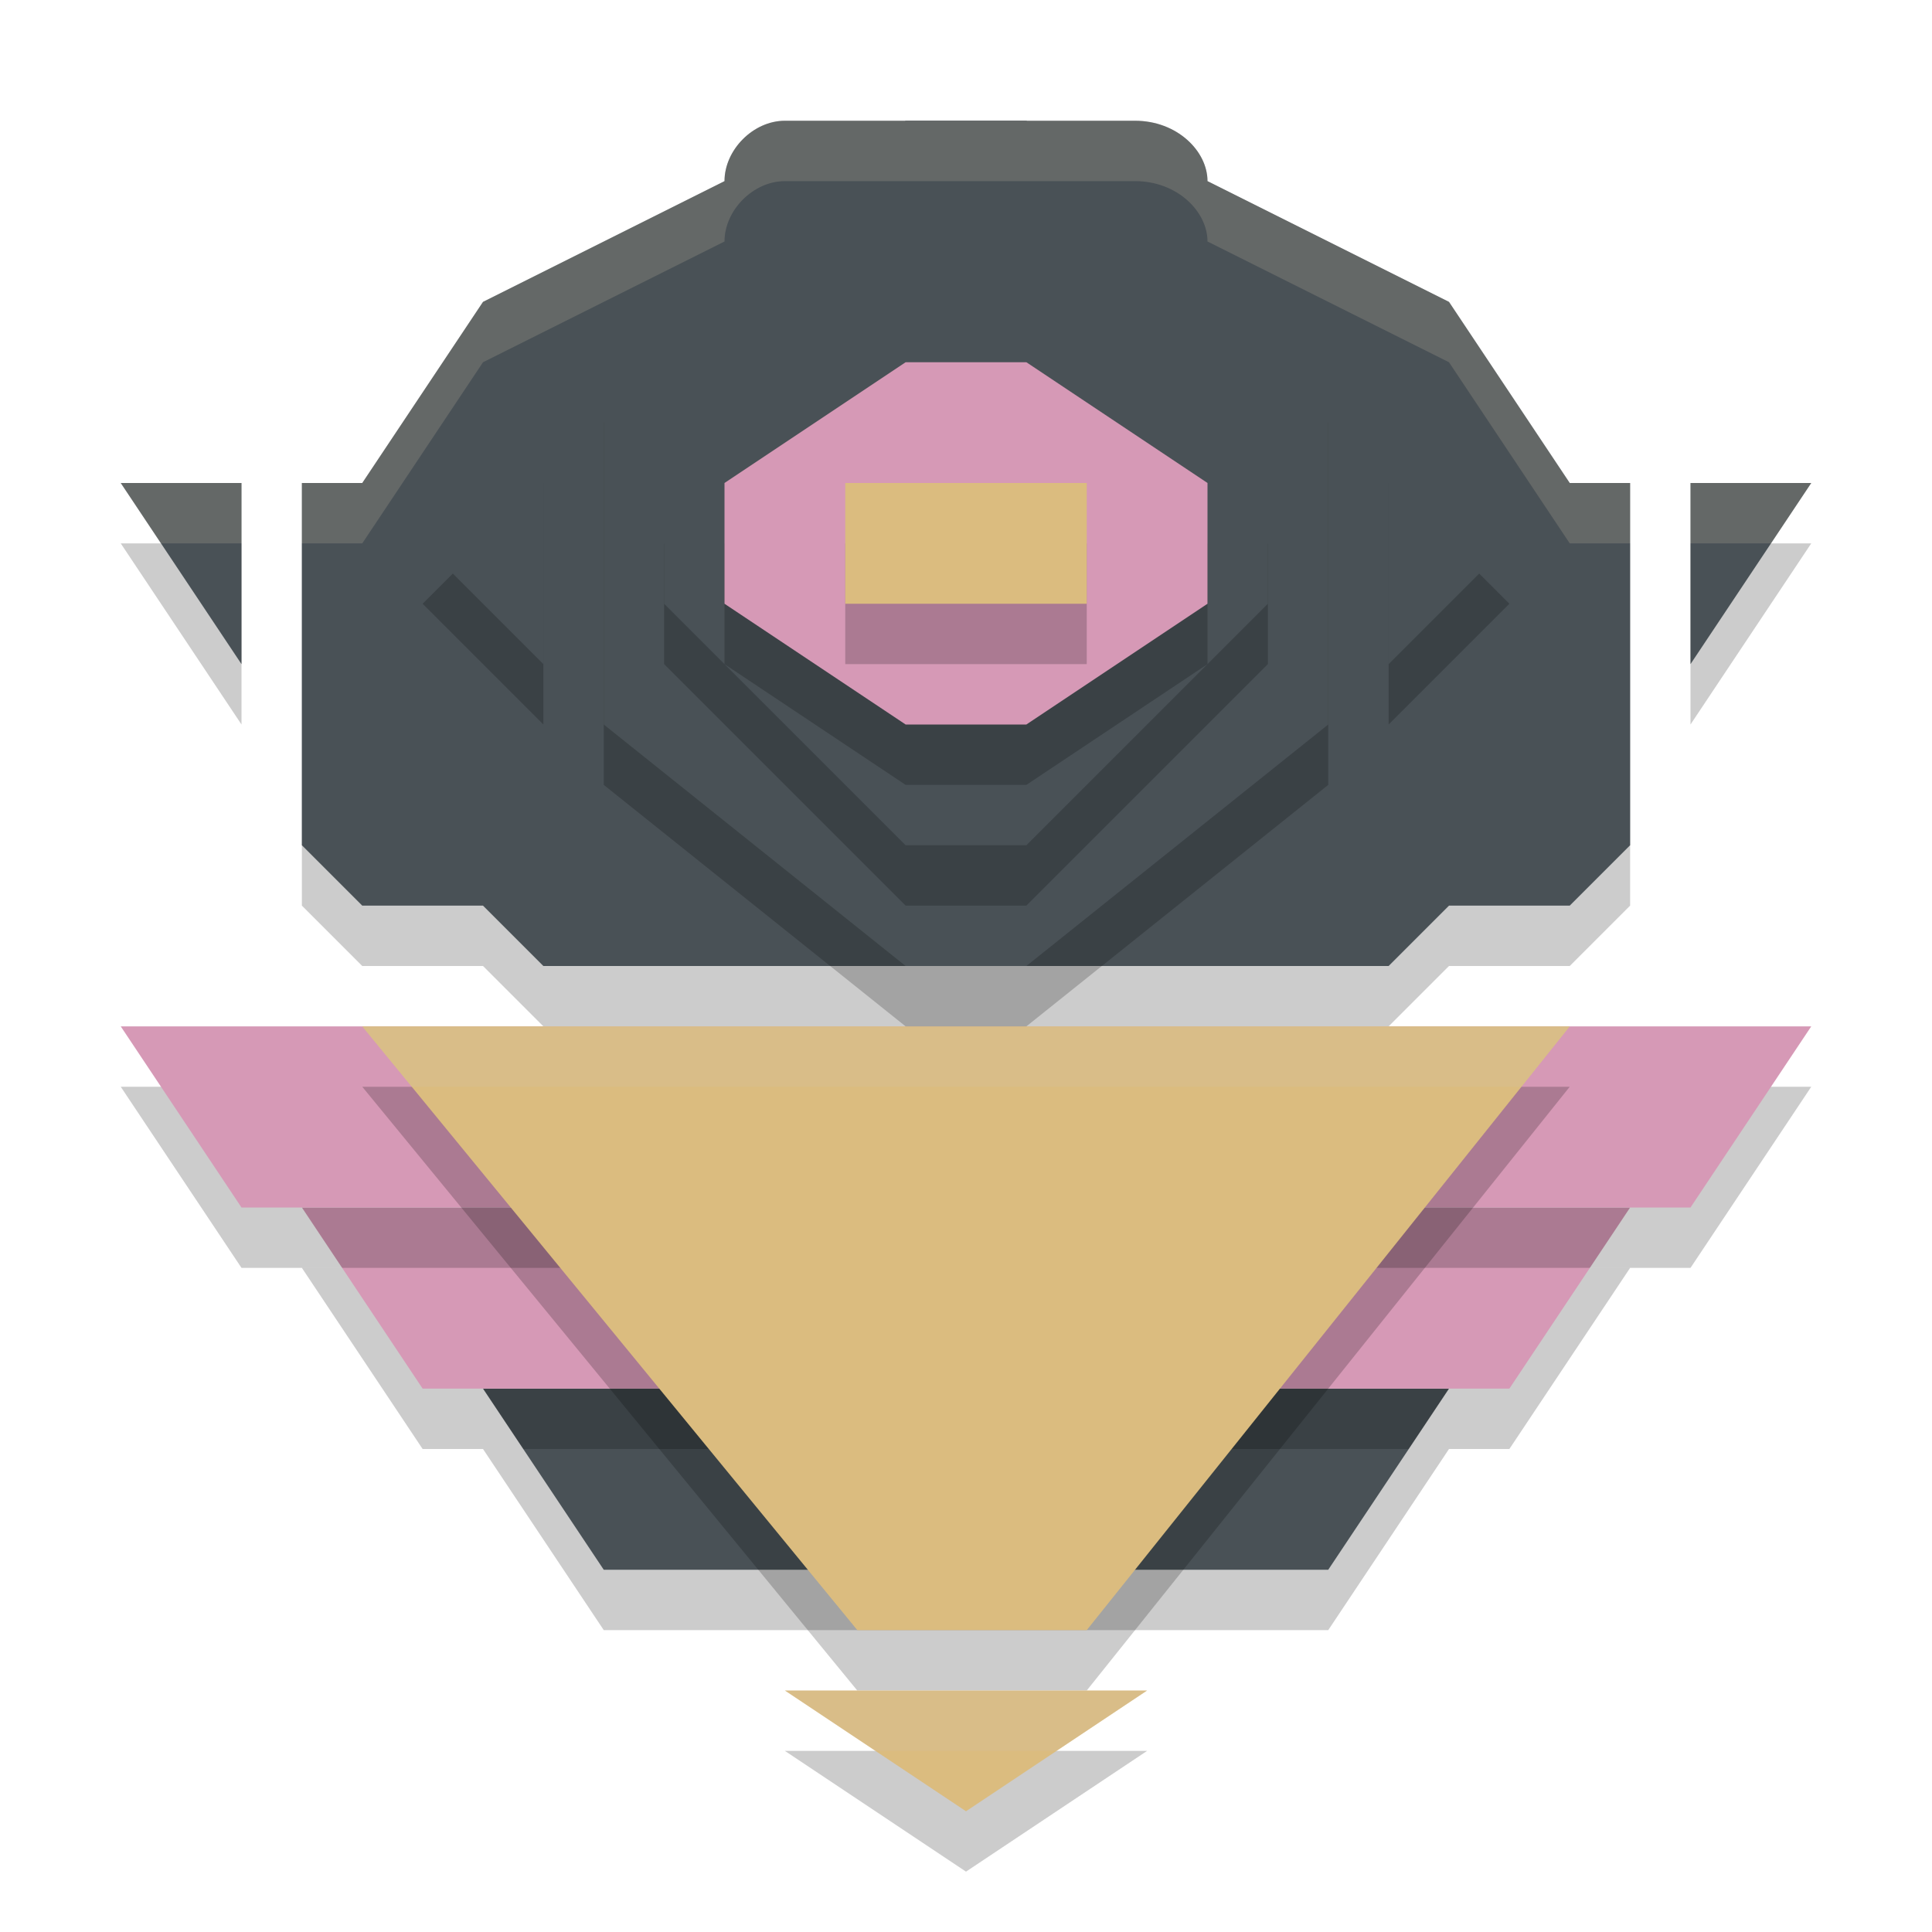 <svg width="32" height="32" version="1.1" xmlns="http://www.w3.org/2000/svg">
 <path d="m13 3c-0.524 0-1 0.482-1 1l-4 2-2 3h-1v6l1 1h2l1 1h14l1-1h2l1-1v-6h-1l-2-3-4-2c0-0.497-0.503-1-1.2-1zm-11 6 2 3v-3zm26 0v3l2-3z" style="opacity:.2"/>
 <path d="m8 24 2 3h12l2-3z" style="opacity:.2"/>
 <path d="m13 2c-0.524 0-1 0.482-1 1l-4 2-2 3h-1v6l1 1h2l1 1h14l1-1h2l1-1v-6h-1l-2-3-4-2c0-0.497-0.503-1-1.2-1zm-11 6 2 3v-3zm26 0v3l2-3z" style="fill:#495156"/>
 <path d="m8 23 2 3h12l2-3z" style="fill:#495156"/>
 <path d="m5 21 2 3h18l2-3z" style="opacity:.2"/>
 <path d="m5 20 2 3h18l2-3z" style="fill:#d699b6"/>
 <path d="m2 18 2 3h24l2-3z" style="opacity:.2"/>
 <path d="m2 17 2 3h24l2-3z" style="fill:#d699b6"/>
 <path d="m6 18 8.199 10h3.801l8-10h-20zm7 11 3 2 3-2h-6z" style="opacity:.2"/>
 <path d="m6 17h20l-8 10h-3.8z" style="fill:#dbbc7f"/>
 <path d="m13 28h6l-3 2z" style="fill:#dbbc7f"/>
 <path d="m15 3-5 4v6l5 4h2l5-4v-6l-5-4zm-6 5-2 2 2 2zm14 0v4l2-2z" style="opacity:.2"/>
 <path d="m15 2-5 4v6l5 4h2l5-4v-6l-5-4zm-6 5-2 2 2 2zm14 0v4l2-2z" style="fill:#495156"/>
 <path d="m11 11v-2l4-4h2l4 4v2l-4 4h-2z" style="opacity:.2"/>
 <path d="m11 10v-2l4-4h2l4 4v2l-4 4h-2z" style="fill:#495156"/>
 <path d="m15 13h2l3-2v-2l-3-2h-2l-3 2v2z" style="opacity:.2"/>
 <path d="m15 12h2l3-2v-2l-3-2h-2l-3 2v2z" style="fill:#d699b6"/>
 <rect x="14" y="9" width="4" height="2" style="opacity:.2"/>
 <rect x="14" y="8" width="4" height="2" style="fill:#dbbc7f"/>
 <path d="m6 17 0.82 1h18.379l0.801-1h-20zm7 11 1.5 1h3l1.5-1h-1-3.801-1.199z" style="fill:#d3c6aa;opacity:.2"/>
 <path d="m13 2c-0.524 0-1 0.482-1 1l-4 2-2 3h-1v1h1l2-3 4-2c0-0.518 0.476-1 1-1h5.801c0.697 0 1.199 0.503 1.199 1l4 2 2 3h1v-1h-1l-2-3-4-2c0-0.497-0.503-1-1.199-1h-5.801zm-11 6 0.666 1h1.334v-1h-2zm26 0v1h1.334l0.666-1h-2z" style="fill:#d3c6aa;opacity:.2"/>
</svg>
